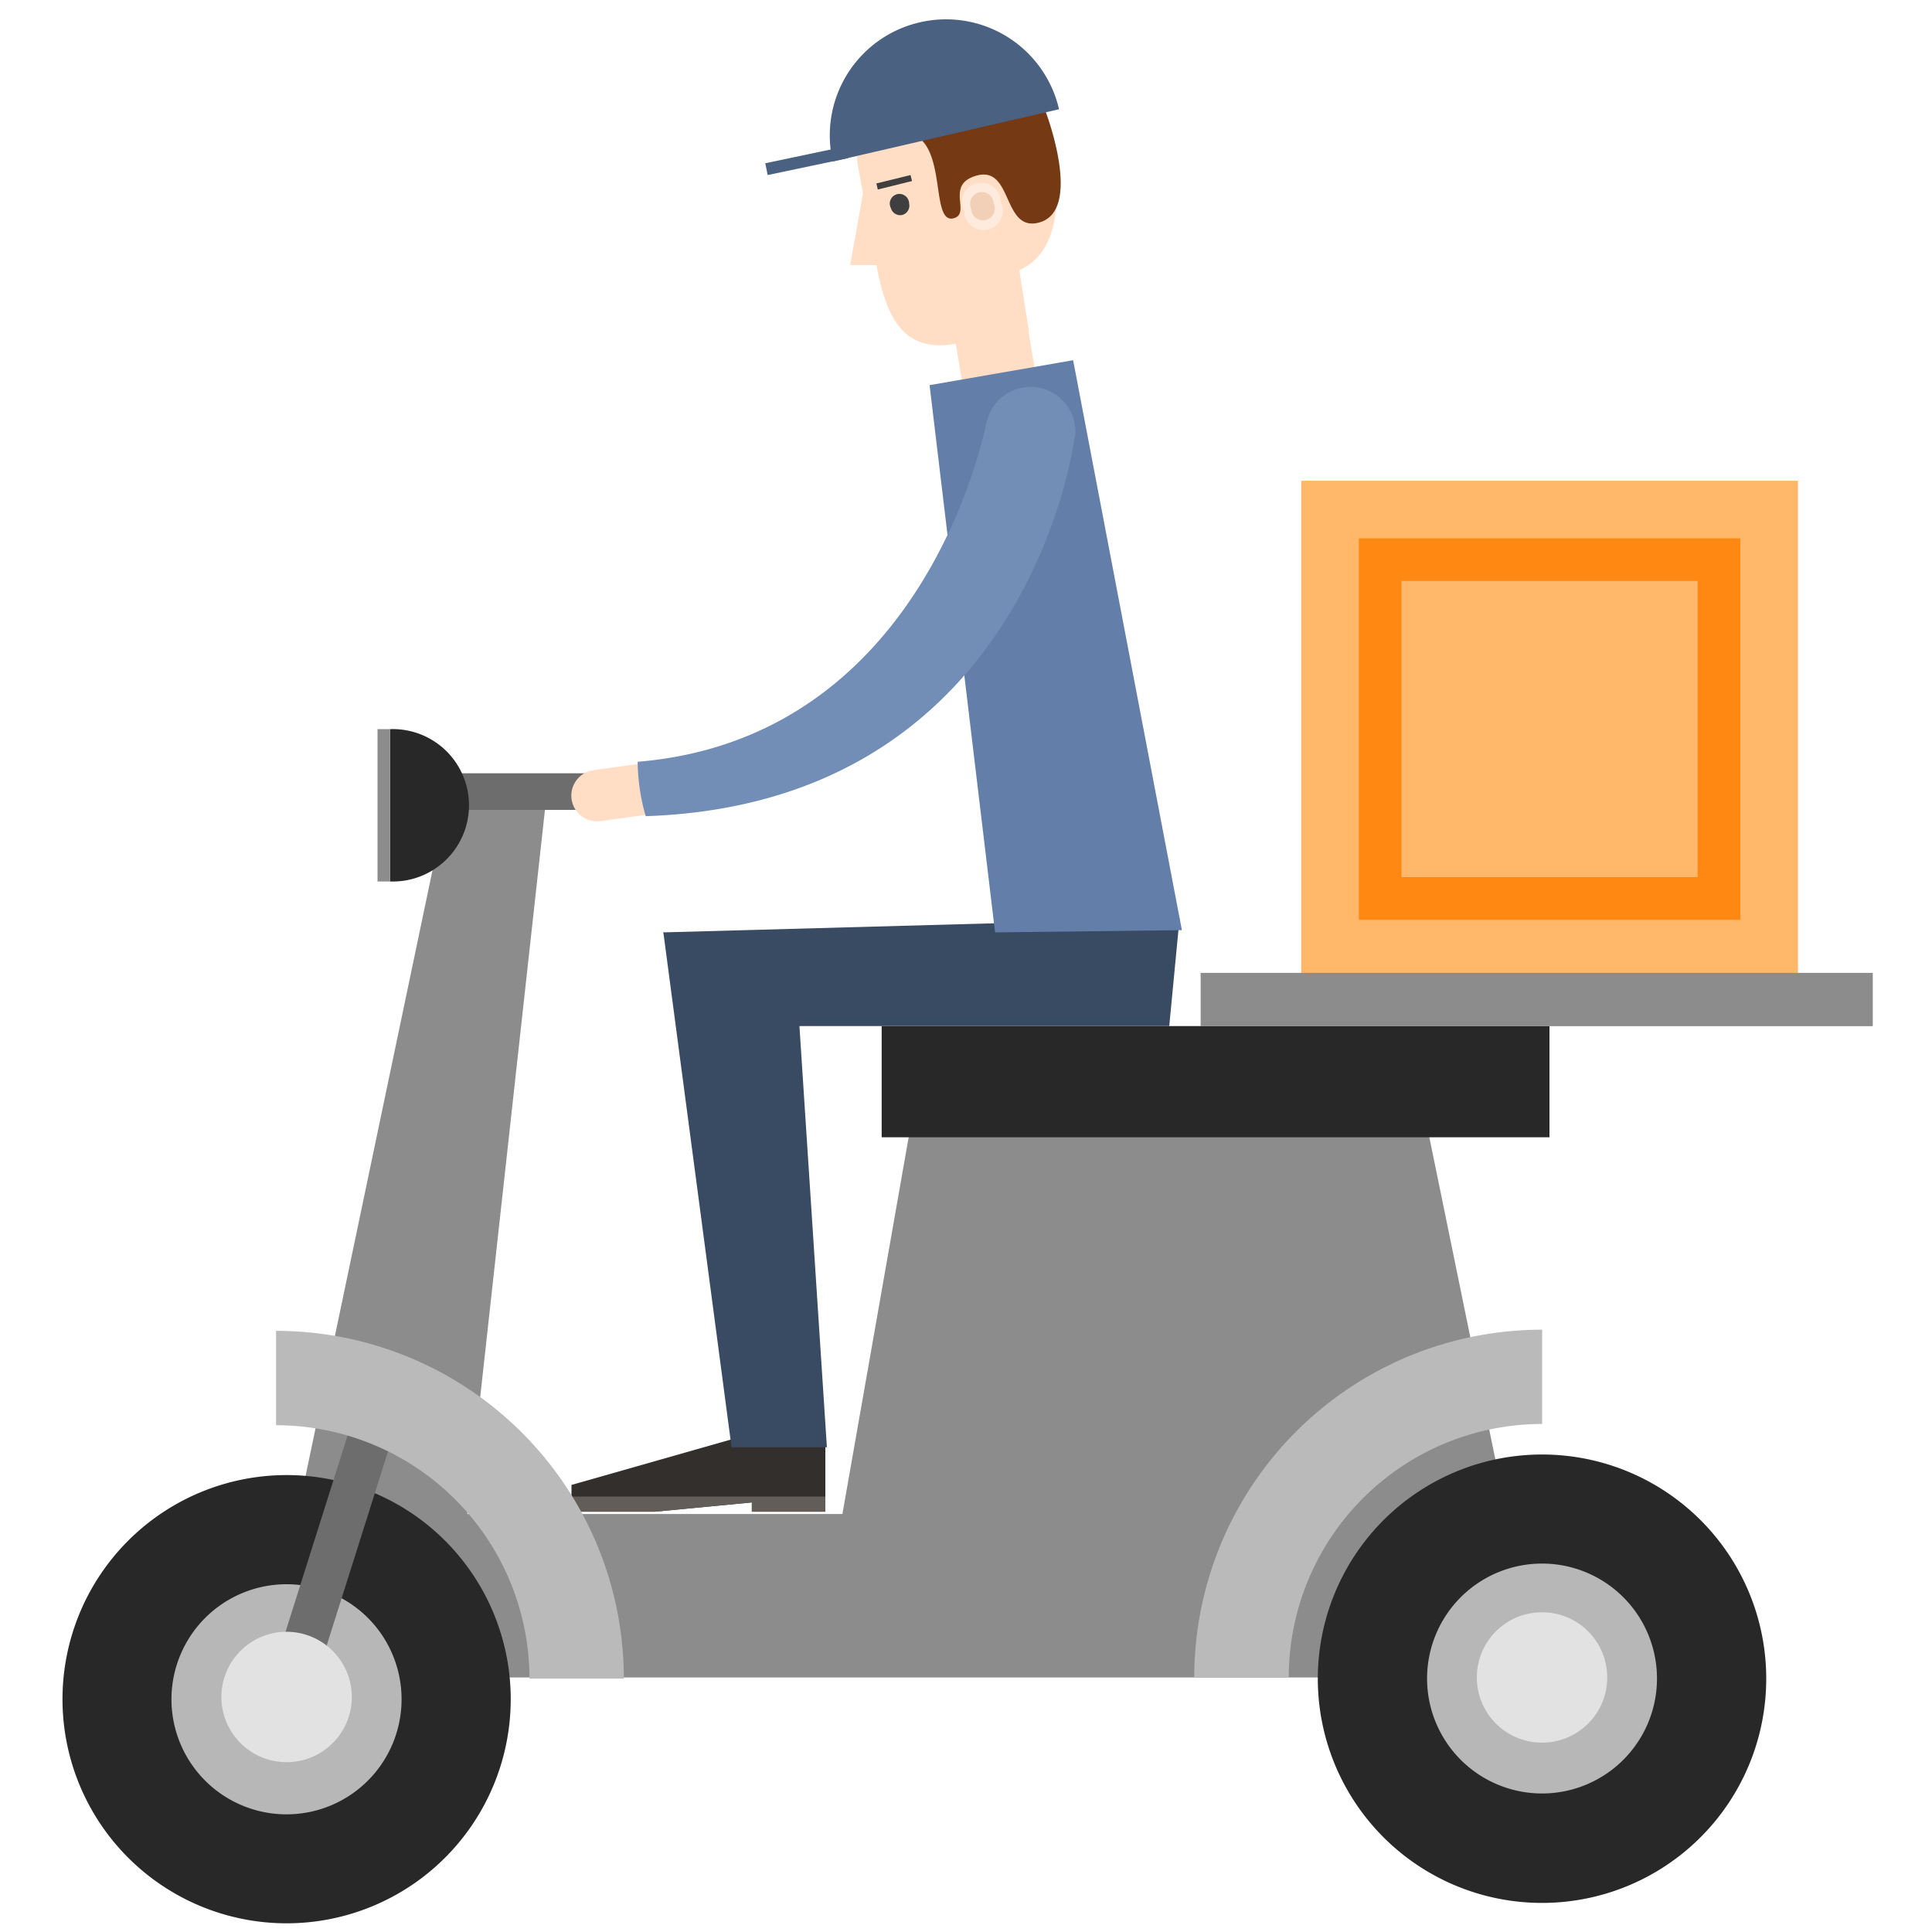 <svg id="Layer_1" data-name="Layer 1" xmlns="http://www.w3.org/2000/svg" width="200" height="200" viewBox="0 0 200 200"><defs><style>.cls-1{fill:none;}.cls-2{fill:#ffb769;}.cls-3{fill:#ff8812;}.cls-4{fill:#8c8c8c;}.cls-5{fill:#282828;}.cls-6{fill:#b7b7b7;}.cls-7{fill:#6d6d6d;}.cls-8{fill:#bababa;}.cls-9{fill:#e2e2e2;}.cls-10{fill:#332f2d;}.cls-11{fill:#ffdec5;}.cls-12{fill:#394a63;}.cls-13{fill:#637ea8;}.cls-14{fill:#753a13;}.cls-15{fill:#728eb7;}.cls-16{fill:#3f3f3f;}.cls-17{fill:#635d5a;}.cls-18{fill:#ffebde;}.cls-19{fill:#f2d0b8;}.cls-20{fill:#4a6182;}</style></defs><title>img-no-pickups</title><rect class="cls-1" width="200" height="200"/><rect class="cls-2" x="134.7" y="49.77" width="51.42" height="51.42"/><rect class="cls-3" x="140.67" y="55.73" width="39.49" height="39.49"/><rect class="cls-2" x="145.08" y="60.14" width="30.66" height="30.66"/><polygon class="cls-4" points="46.51 173.65 27.26 173.65 46.78 80.51 56.78 80.51 46.51 173.65"/><rect class="cls-4" x="45.2" y="156.73" width="111.44" height="16.92"/><polygon class="cls-4" points="156.64 160.06 86.62 160.06 94.6 114.68 147.34 114.68 156.64 160.06"/><rect class="cls-5" x="91.27" y="106.22" width="69.13" height="11.51"/><path class="cls-5" d="M182.84,173.77a23.21,23.21,0,1,1-23.2-23.2A23.2,23.2,0,0,1,182.84,173.77Z"/><path class="cls-6" d="M171.53,173.77a11.9,11.9,0,1,1-11.89-11.91A11.9,11.9,0,0,1,171.53,173.77Z"/><path class="cls-5" d="M52.87,175.9a23.2,23.2,0,1,1-23.2-23.2A23.2,23.2,0,0,1,52.87,175.9Z"/><path class="cls-6" d="M41.57,175.9A11.91,11.91,0,1,1,29.67,164,11.9,11.9,0,0,1,41.57,175.9Z"/><rect class="cls-4" x="124.29" y="100.71" width="69.58" height="5.52"/><polygon class="cls-7" points="31.54 177.55 27.26 176.19 38.17 141.68 42.45 143.04 31.54 177.55"/><path class="cls-8" d="M159.64,137.65v9.76a26.24,26.24,0,0,0-26.23,26.24h-9.78A36,36,0,0,1,159.64,137.65Z"/><path class="cls-9" d="M36.42,175.68a6.75,6.75,0,1,1-6.75-6.76A6.76,6.76,0,0,1,36.42,175.68Z"/><path class="cls-9" d="M166.38,173.65a6.75,6.75,0,1,1-6.74-6.75A6.75,6.75,0,0,1,166.38,173.65Z"/><rect class="cls-7" x="45.62" y="80.05" width="25.59" height="3.79"/><rect class="cls-5" x="60.99" y="80.05" width="10.22" height="3.79"/><path class="cls-5" d="M40.38,75.48V91.25a7.89,7.89,0,1,0,0-15.77Z"/><rect class="cls-4" x="39.08" y="75.48" width="1.3" height="15.77"/><polygon class="cls-10" points="59.16 156.49 67.8 156.49 77.83 155.53 77.83 156.49 85.44 156.49 85.44 148.9 75.77 148.99 59.16 153.72 59.16 156.49"/><path class="cls-11" d="M71,81.1a2.63,2.63,0,0,1-2.26,3L62.17,85a2.66,2.66,0,0,1-3-2.27h0a2.66,2.66,0,0,1,2.26-3l6.52-.9a2.65,2.65,0,0,1,3,2.27Z"/><polygon class="cls-11" points="107.22 38.81 99.69 40.08 98.4 32.33 105.92 31.08 107.22 38.81"/><polygon class="cls-12" points="73.25 106.22 68.67 96.52 122.11 95.05 121.04 106.22 73.25 106.22"/><polygon class="cls-12" points="85.6 149.82 75.73 149.82 68.67 96.52 82.3 99.21 85.6 149.82"/><polygon class="cls-13" points="122.35 96.29 103.01 96.52 96.23 39.87 111.09 37.29 122.35 96.29"/><path class="cls-11" d="M108.93,15.41c1,5.48.59,10.77-3.41,12.56l1,6.38-7.54,1.23c-5.47,1-7.23-2.68-8.25-8.14l-2.72,0,1.33-7.43-.48-2.58a10.06,10.06,0,0,1,8-11.76h0a10.07,10.07,0,0,1,11.77,8Z"/><path class="cls-14" d="M107.47,23.06c-3.71.88-2.62-5.93-6.38-4.88-3.29.93-.55,3.86-2.32,4.4-2.82.86-.15-9.66-6.06-8.81-5.75.83-1.85-2.64-2-6.2C94,10.19,91,4.52,96.44,3.49h0a10.09,10.09,0,0,1,11.78,8S112.24,21.94,107.47,23.06Z"/><path class="cls-15" d="M111.31,45.11a4.65,4.65,0,0,0-9-2s-.26.86-.3,1.13c-1.33,5.84-8.86,32.36-36,34.62a21.22,21.22,0,0,0,.83,5.63c39.78-1.34,44.39-39.17,44.39-39.17h0Z"/><path class="cls-16" d="M94.11,21.06a1,1,0,0,1-.7,1.19,1,1,0,0,1-1.19-.72,1,1,0,1,1,1.89-.47Z"/><polygon class="cls-16" points="94.41 18.74 90.87 19.62 90.72 18.99 94.26 18.12 94.41 18.74"/><polygon class="cls-17" points="59.16 154.92 59.16 156.49 67.8 156.49 77.83 155.53 77.83 156.49 85.44 156.49 85.44 154.92 59.16 154.92"/><path class="cls-18" d="M103.59,20.9a2,2,0,1,1-3.78.92,2,2,0,1,1,3.78-.92Z"/><path class="cls-19" d="M102.86,21.07a1.22,1.22,0,1,1-2.32.56,1.22,1.22,0,1,1,2.32-.56Z"/><path class="cls-8" d="M28.58,137.77v9.77a26.24,26.24,0,0,1,26.23,26.23h9.77A36,36,0,0,0,28.58,137.77Z"/><path class="cls-20" d="M95.23,2.31a12,12,0,0,1,14.4,9L86.21,16.72A12,12,0,0,1,95.23,2.31Z"/><polygon class="cls-20" points="79.47 18.12 87.79 16.37 87.54 15.15 79.22 16.9 79.47 18.12"/></svg>